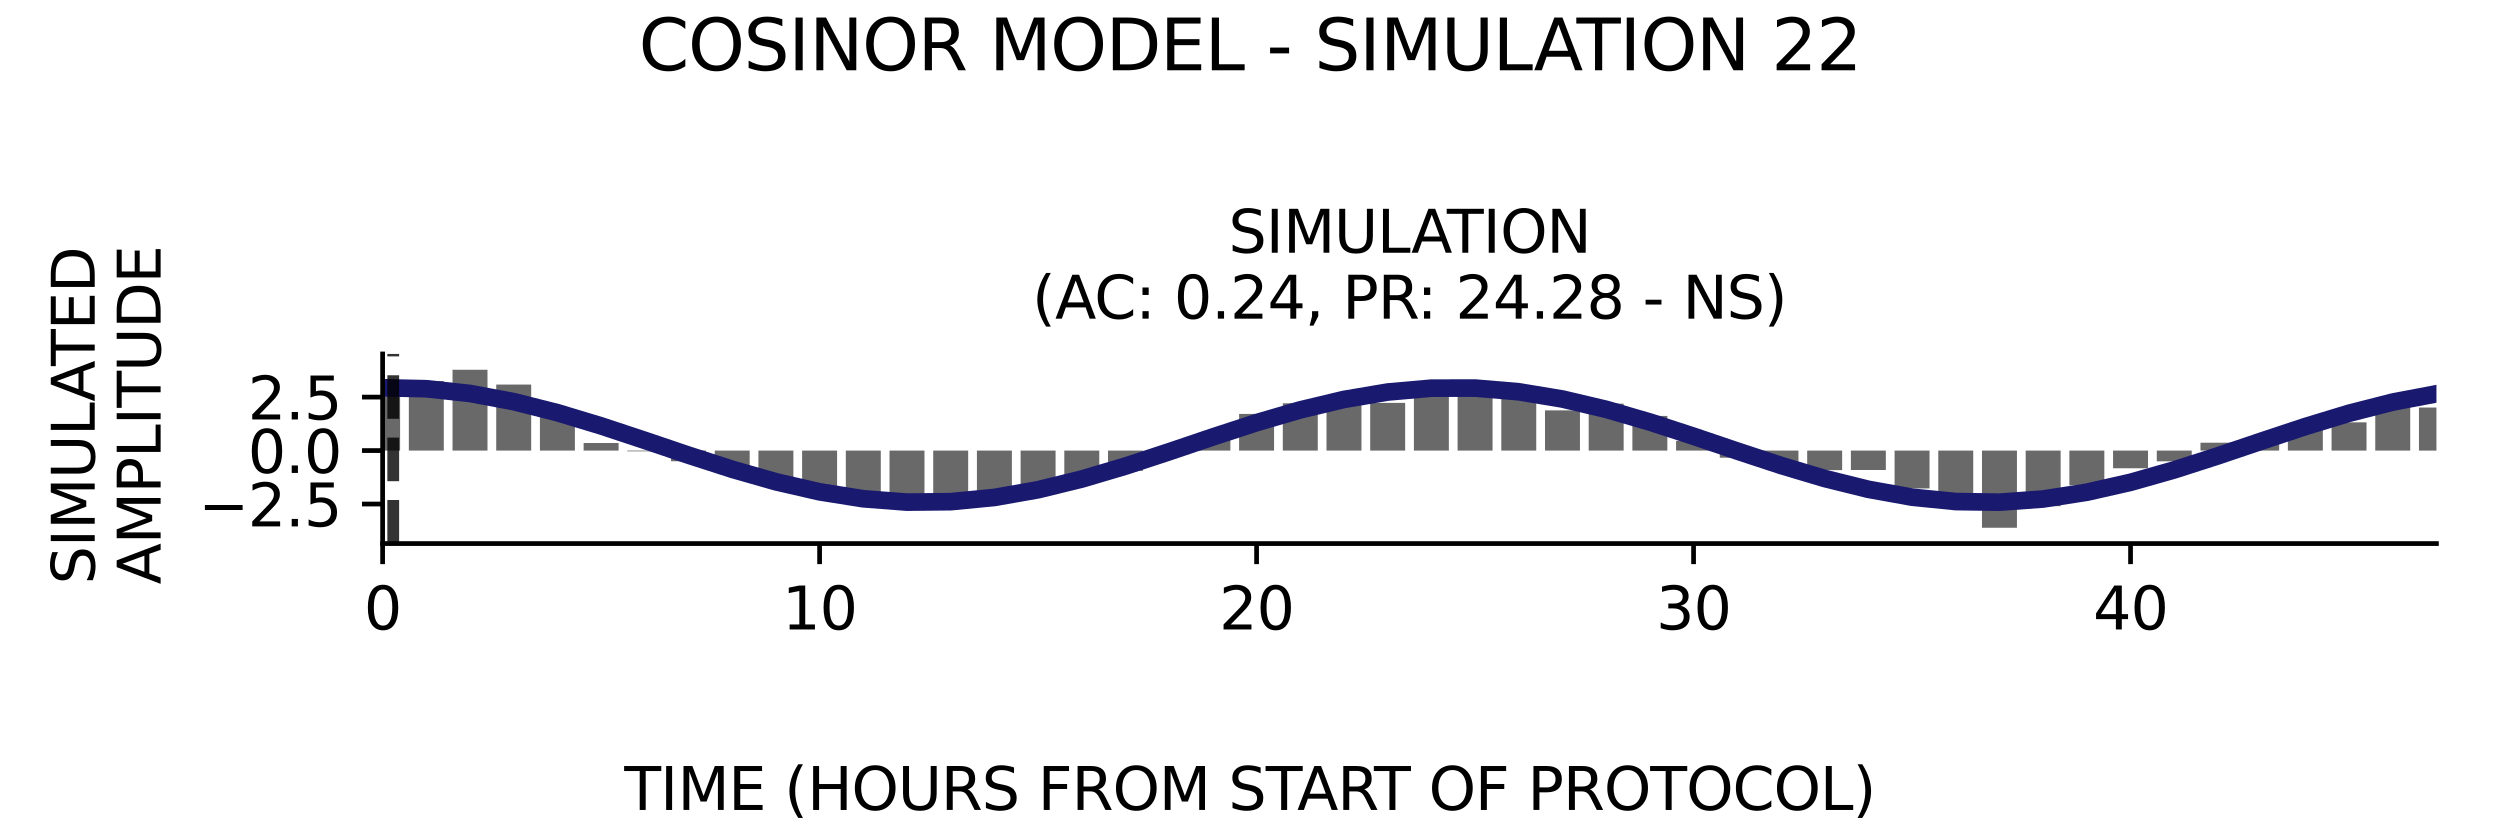 <?xml version="1.0" encoding="utf-8" standalone="no"?>
<!DOCTYPE svg PUBLIC "-//W3C//DTD SVG 1.1//EN"
  "http://www.w3.org/Graphics/SVG/1.1/DTD/svg11.dtd">
<svg xmlns:xlink="http://www.w3.org/1999/xlink" width="424.8pt" height="141.12pt" viewBox="0 0 424.8 141.12" xmlns="http://www.w3.org/2000/svg" version="1.1">
 <defs>
  <style type="text/css">*{stroke-linejoin: round; stroke-linecap: butt}</style>
 </defs>
 <g id="figure_1">
  <g id="patch_1">
   <path d="M 0 141.12 
L 424.8 141.12 
L 424.8 0 
L 0 0 
z
" style="fill: #ffffff"/>
  </g>
  <g id="axes_1">
   <g id="patch_2">
    <path d="M 65.014 92.36 
L 414 92.36 
L 414 60.144 
L 65.014 60.144 
z
" style="fill: #ffffff"/>
   </g>
   <g id="patch_3">
    <path d="M 62.044 76.562 
L 67.984 76.562 
L 67.984 66.326 
L 62.044 66.326 
z
" clip-path="url(#p3e69cb4fa8)" style="fill: #696969"/>
   </g>
   <g id="patch_4">
    <path d="M 69.469 76.562 
L 75.409 76.562 
L 75.409 64.752 
L 69.469 64.752 
z
" clip-path="url(#p3e69cb4fa8)" style="fill: #696969"/>
   </g>
   <g id="patch_5">
    <path d="M 76.894 76.562 
L 82.835 76.562 
L 82.835 62.829 
L 76.894 62.829 
z
" clip-path="url(#p3e69cb4fa8)" style="fill: #696969"/>
   </g>
   <g id="patch_6">
    <path d="M 84.32 76.562 
L 90.26 76.562 
L 90.26 65.346 
L 84.32 65.346 
z
" clip-path="url(#p3e69cb4fa8)" style="fill: #696969"/>
   </g>
   <g id="patch_7">
    <path d="M 91.745 76.562 
L 97.685 76.562 
L 97.685 69.791 
L 91.745 69.791 
z
" clip-path="url(#p3e69cb4fa8)" style="fill: #696969"/>
   </g>
   <g id="patch_8">
    <path d="M 99.17 76.562 
L 105.11 76.562 
L 105.11 75.276 
L 99.17 75.276 
z
" clip-path="url(#p3e69cb4fa8)" style="fill: #696969"/>
   </g>
   <g id="patch_9">
    <path d="M 106.595 76.562 
L 112.535 76.562 
L 112.535 76.69 
L 106.595 76.69 
z
" clip-path="url(#p3e69cb4fa8)" style="fill: #696969"/>
   </g>
   <g id="patch_10">
    <path d="M 114.021 76.562 
L 119.961 76.562 
L 119.961 78.373 
L 114.021 78.373 
z
" clip-path="url(#p3e69cb4fa8)" style="fill: #696969"/>
   </g>
   <g id="patch_11">
    <path d="M 121.446 76.562 
L 127.386 76.562 
L 127.386 80.019 
L 121.446 80.019 
z
" clip-path="url(#p3e69cb4fa8)" style="fill: #696969"/>
   </g>
   <g id="patch_12">
    <path d="M 128.871 76.562 
L 134.811 76.562 
L 134.811 81.445 
L 128.871 81.445 
z
" clip-path="url(#p3e69cb4fa8)" style="fill: #696969"/>
   </g>
   <g id="patch_13">
    <path d="M 136.296 76.562 
L 142.236 76.562 
L 142.236 82.918 
L 136.296 82.918 
z
" clip-path="url(#p3e69cb4fa8)" style="fill: #696969"/>
   </g>
   <g id="patch_14">
    <path d="M 143.721 76.562 
L 149.662 76.562 
L 149.662 84.349 
L 143.721 84.349 
z
" clip-path="url(#p3e69cb4fa8)" style="fill: #696969"/>
   </g>
   <g id="patch_15">
    <path d="M 151.147 76.562 
L 157.087 76.562 
L 157.087 86.361 
L 151.147 86.361 
z
" clip-path="url(#p3e69cb4fa8)" style="fill: #696969"/>
   </g>
   <g id="patch_16">
    <path d="M 158.572 76.562 
L 164.512 76.562 
L 164.512 86.349 
L 158.572 86.349 
z
" clip-path="url(#p3e69cb4fa8)" style="fill: #696969"/>
   </g>
   <g id="patch_17">
    <path d="M 165.997 76.562 
L 171.937 76.562 
L 171.937 85.032 
L 165.997 85.032 
z
" clip-path="url(#p3e69cb4fa8)" style="fill: #696969"/>
   </g>
   <g id="patch_18">
    <path d="M 173.422 76.562 
L 179.363 76.562 
L 179.363 83.448 
L 173.422 83.448 
z
" clip-path="url(#p3e69cb4fa8)" style="fill: #696969"/>
   </g>
   <g id="patch_19">
    <path d="M 180.848 76.562 
L 186.788 76.562 
L 186.788 80.827 
L 180.848 80.827 
z
" clip-path="url(#p3e69cb4fa8)" style="fill: #696969"/>
   </g>
   <g id="patch_20">
    <path d="M 188.273 76.562 
L 194.213 76.562 
L 194.213 79.999 
L 188.273 79.999 
z
" clip-path="url(#p3e69cb4fa8)" style="fill: #696969"/>
   </g>
   <g id="patch_21">
    <path d="M 195.698 76.562 
L 201.638 76.562 
L 201.638 76.982 
L 195.698 76.982 
z
" clip-path="url(#p3e69cb4fa8)" style="fill: #696969"/>
   </g>
   <g id="patch_22">
    <path d="M 203.123 76.562 
L 209.064 76.562 
L 209.064 74.339 
L 203.123 74.339 
z
" clip-path="url(#p3e69cb4fa8)" style="fill: #696969"/>
   </g>
   <g id="patch_23">
    <path d="M 210.549 76.562 
L 216.489 76.562 
L 216.489 70.333 
L 210.549 70.333 
z
" clip-path="url(#p3e69cb4fa8)" style="fill: #696969"/>
   </g>
   <g id="patch_24">
    <path d="M 217.974 76.562 
L 223.914 76.562 
L 223.914 68.524 
L 217.974 68.524 
z
" clip-path="url(#p3e69cb4fa8)" style="fill: #696969"/>
   </g>
   <g id="patch_25">
    <path d="M 225.399 76.562 
L 231.339 76.562 
L 231.339 68.819 
L 225.399 68.819 
z
" clip-path="url(#p3e69cb4fa8)" style="fill: #696969"/>
   </g>
   <g id="patch_26">
    <path d="M 232.824 76.562 
L 238.764 76.562 
L 238.764 68.459 
L 232.824 68.459 
z
" clip-path="url(#p3e69cb4fa8)" style="fill: #696969"/>
   </g>
   <g id="patch_27">
    <path d="M 240.25 76.562 
L 246.19 76.562 
L 246.19 65.88 
L 240.25 65.88 
z
" clip-path="url(#p3e69cb4fa8)" style="fill: #696969"/>
   </g>
   <g id="patch_28">
    <path d="M 247.675 76.562 
L 253.615 76.562 
L 253.615 66.417 
L 247.675 66.417 
z
" clip-path="url(#p3e69cb4fa8)" style="fill: #696969"/>
   </g>
   <g id="patch_29">
    <path d="M 255.1 76.562 
L 261.04 76.562 
L 261.04 67.039 
L 255.1 67.039 
z
" clip-path="url(#p3e69cb4fa8)" style="fill: #696969"/>
   </g>
   <g id="patch_30">
    <path d="M 262.525 76.562 
L 268.465 76.562 
L 268.465 69.73 
L 262.525 69.73 
z
" clip-path="url(#p3e69cb4fa8)" style="fill: #696969"/>
   </g>
   <g id="patch_31">
    <path d="M 269.95 76.562 
L 275.891 76.562 
L 275.891 68.589 
L 269.95 68.589 
z
" clip-path="url(#p3e69cb4fa8)" style="fill: #696969"/>
   </g>
   <g id="patch_32">
    <path d="M 277.376 76.562 
L 283.316 76.562 
L 283.316 70.672 
L 277.376 70.672 
z
" clip-path="url(#p3e69cb4fa8)" style="fill: #696969"/>
   </g>
   <g id="patch_33">
    <path d="M 284.801 76.562 
L 290.741 76.562 
L 290.741 74.905 
L 284.801 74.905 
z
" clip-path="url(#p3e69cb4fa8)" style="fill: #696969"/>
   </g>
   <g id="patch_34">
    <path d="M 292.226 76.562 
L 298.166 76.562 
L 298.166 77.774 
L 292.226 77.774 
z
" clip-path="url(#p3e69cb4fa8)" style="fill: #696969"/>
   </g>
   <g id="patch_35">
    <path d="M 299.651 76.562 
L 305.592 76.562 
L 305.592 79.201 
L 299.651 79.201 
z
" clip-path="url(#p3e69cb4fa8)" style="fill: #696969"/>
   </g>
   <g id="patch_36">
    <path d="M 307.077 76.562 
L 313.017 76.562 
L 313.017 79.886 
L 307.077 79.886 
z
" clip-path="url(#p3e69cb4fa8)" style="fill: #696969"/>
   </g>
   <g id="patch_37">
    <path d="M 314.502 76.562 
L 320.442 76.562 
L 320.442 79.864 
L 314.502 79.864 
z
" clip-path="url(#p3e69cb4fa8)" style="fill: #696969"/>
   </g>
   <g id="patch_38">
    <path d="M 321.927 76.562 
L 327.867 76.562 
L 327.867 82.996 
L 321.927 82.996 
z
" clip-path="url(#p3e69cb4fa8)" style="fill: #696969"/>
   </g>
   <g id="patch_39">
    <path d="M 329.352 76.562 
L 335.293 76.562 
L 335.293 85.858 
L 329.352 85.858 
z
" clip-path="url(#p3e69cb4fa8)" style="fill: #696969"/>
   </g>
   <g id="patch_40">
    <path d="M 336.778 76.562 
L 342.718 76.562 
L 342.718 89.675 
L 336.778 89.675 
z
" clip-path="url(#p3e69cb4fa8)" style="fill: #696969"/>
   </g>
   <g id="patch_41">
    <path d="M 344.203 76.562 
L 350.143 76.562 
L 350.143 86.008 
L 344.203 86.008 
z
" clip-path="url(#p3e69cb4fa8)" style="fill: #696969"/>
   </g>
   <g id="patch_42">
    <path d="M 351.628 76.562 
L 357.568 76.562 
L 357.568 82.47 
L 351.628 82.47 
z
" clip-path="url(#p3e69cb4fa8)" style="fill: #696969"/>
   </g>
   <g id="patch_43">
    <path d="M 359.053 76.562 
L 364.993 76.562 
L 364.993 79.568 
L 359.053 79.568 
z
" clip-path="url(#p3e69cb4fa8)" style="fill: #696969"/>
   </g>
   <g id="patch_44">
    <path d="M 366.479 76.562 
L 372.419 76.562 
L 372.419 78.388 
L 366.479 78.388 
z
" clip-path="url(#p3e69cb4fa8)" style="fill: #696969"/>
   </g>
   <g id="patch_45">
    <path d="M 373.904 76.562 
L 379.844 76.562 
L 379.844 75.225 
L 373.904 75.225 
z
" clip-path="url(#p3e69cb4fa8)" style="fill: #696969"/>
   </g>
   <g id="patch_46">
    <path d="M 381.329 76.562 
L 387.269 76.562 
L 387.269 75.435 
L 381.329 75.435 
z
" clip-path="url(#p3e69cb4fa8)" style="fill: #696969"/>
   </g>
   <g id="patch_47">
    <path d="M 388.754 76.562 
L 394.694 76.562 
L 394.694 72.624 
L 388.754 72.624 
z
" clip-path="url(#p3e69cb4fa8)" style="fill: #696969"/>
   </g>
   <g id="patch_48">
    <path d="M 396.179 76.562 
L 402.12 76.562 
L 402.12 71.762 
L 396.179 71.762 
z
" clip-path="url(#p3e69cb4fa8)" style="fill: #696969"/>
   </g>
   <g id="patch_49">
    <path d="M 403.605 76.562 
L 409.545 76.562 
L 409.545 68.162 
L 403.605 68.162 
z
" clip-path="url(#p3e69cb4fa8)" style="fill: #696969"/>
   </g>
   <g id="patch_50">
    <path d="M 411.03 76.562 
L 416.97 76.562 
L 416.97 69.244 
L 411.03 69.244 
z
" clip-path="url(#p3e69cb4fa8)" style="fill: #696969"/>
   </g>
   <g id="matplotlib.axis_1">
    <g id="xtick_1">
     <g id="line2d_1">
      <defs>
       <path id="mfd9c19efef" d="M 0 0 
L 0 3.5 
" style="stroke: #000000; stroke-width: 0.8"/>
      </defs>
      <g>
       <use xlink:href="#mfd9c19efef" x="65.014" y="92.36" style="stroke: #000000; stroke-width: 0.8"/>
      </g>
     </g>
     <g id="text_1">
      <!-- 0 -->
      <g transform="translate(61.833 106.958) scale(0.1 -0.1)">
       <defs>
        <path id="DejaVuSans-30" d="M 2034 4250 
Q 1547 4250 1301 3770 
Q 1056 3291 1056 2328 
Q 1056 1369 1301 889 
Q 1547 409 2034 409 
Q 2525 409 2770 889 
Q 3016 1369 3016 2328 
Q 3016 3291 2770 3770 
Q 2525 4250 2034 4250 
z
M 2034 4750 
Q 2819 4750 3233 4129 
Q 3647 3509 3647 2328 
Q 3647 1150 3233 529 
Q 2819 -91 2034 -91 
Q 1250 -91 836 529 
Q 422 1150 422 2328 
Q 422 3509 836 4129 
Q 1250 4750 2034 4750 
z
" transform="scale(0.016)"/>
       </defs>
       <use xlink:href="#DejaVuSans-30"/>
      </g>
     </g>
    </g>
    <g id="xtick_2">
     <g id="line2d_2">
      <g>
       <use xlink:href="#mfd9c19efef" x="139.266" y="92.36" style="stroke: #000000; stroke-width: 0.8"/>
      </g>
     </g>
     <g id="text_2">
      <!-- 10 -->
      <g transform="translate(132.904 106.958) scale(0.1 -0.1)">
       <defs>
        <path id="DejaVuSans-31" d="M 794 531 
L 1825 531 
L 1825 4091 
L 703 3866 
L 703 4441 
L 1819 4666 
L 2450 4666 
L 2450 531 
L 3481 531 
L 3481 0 
L 794 0 
L 794 531 
z
" transform="scale(0.016)"/>
       </defs>
       <use xlink:href="#DejaVuSans-31"/>
       <use xlink:href="#DejaVuSans-30" x="63.623"/>
      </g>
     </g>
    </g>
    <g id="xtick_3">
     <g id="line2d_3">
      <g>
       <use xlink:href="#mfd9c19efef" x="213.519" y="92.36" style="stroke: #000000; stroke-width: 0.8"/>
      </g>
     </g>
     <g id="text_3">
      <!-- 20 -->
      <g transform="translate(207.156 106.958) scale(0.1 -0.1)">
       <defs>
        <path id="DejaVuSans-32" d="M 1228 531 
L 3431 531 
L 3431 0 
L 469 0 
L 469 531 
Q 828 903 1448 1529 
Q 2069 2156 2228 2338 
Q 2531 2678 2651 2914 
Q 2772 3150 2772 3378 
Q 2772 3750 2511 3984 
Q 2250 4219 1831 4219 
Q 1534 4219 1204 4116 
Q 875 4013 500 3803 
L 500 4441 
Q 881 4594 1212 4672 
Q 1544 4750 1819 4750 
Q 2544 4750 2975 4387 
Q 3406 4025 3406 3419 
Q 3406 3131 3298 2873 
Q 3191 2616 2906 2266 
Q 2828 2175 2409 1742 
Q 1991 1309 1228 531 
z
" transform="scale(0.016)"/>
       </defs>
       <use xlink:href="#DejaVuSans-32"/>
       <use xlink:href="#DejaVuSans-30" x="63.623"/>
      </g>
     </g>
    </g>
    <g id="xtick_4">
     <g id="line2d_4">
      <g>
       <use xlink:href="#mfd9c19efef" x="287.771" y="92.36" style="stroke: #000000; stroke-width: 0.8"/>
      </g>
     </g>
     <g id="text_4">
      <!-- 30 -->
      <g transform="translate(281.409 106.958) scale(0.1 -0.1)">
       <defs>
        <path id="DejaVuSans-33" d="M 2597 2516 
Q 3050 2419 3304 2112 
Q 3559 1806 3559 1356 
Q 3559 666 3084 287 
Q 2609 -91 1734 -91 
Q 1441 -91 1130 -33 
Q 819 25 488 141 
L 488 750 
Q 750 597 1062 519 
Q 1375 441 1716 441 
Q 2309 441 2620 675 
Q 2931 909 2931 1356 
Q 2931 1769 2642 2001 
Q 2353 2234 1838 2234 
L 1294 2234 
L 1294 2753 
L 1863 2753 
Q 2328 2753 2575 2939 
Q 2822 3125 2822 3475 
Q 2822 3834 2567 4026 
Q 2313 4219 1838 4219 
Q 1578 4219 1281 4162 
Q 984 4106 628 3988 
L 628 4550 
Q 988 4650 1302 4700 
Q 1616 4750 1894 4750 
Q 2613 4750 3031 4423 
Q 3450 4097 3450 3541 
Q 3450 3153 3228 2886 
Q 3006 2619 2597 2516 
z
" transform="scale(0.016)"/>
       </defs>
       <use xlink:href="#DejaVuSans-33"/>
       <use xlink:href="#DejaVuSans-30" x="63.623"/>
      </g>
     </g>
    </g>
    <g id="xtick_5">
     <g id="line2d_5">
      <g>
       <use xlink:href="#mfd9c19efef" x="362.023" y="92.36" style="stroke: #000000; stroke-width: 0.8"/>
      </g>
     </g>
     <g id="text_5">
      <!-- 40 -->
      <g transform="translate(355.661 106.958) scale(0.1 -0.1)">
       <defs>
        <path id="DejaVuSans-34" d="M 2419 4116 
L 825 1625 
L 2419 1625 
L 2419 4116 
z
M 2253 4666 
L 3047 4666 
L 3047 1625 
L 3713 1625 
L 3713 1100 
L 3047 1100 
L 3047 0 
L 2419 0 
L 2419 1100 
L 313 1100 
L 313 1709 
L 2253 4666 
z
" transform="scale(0.016)"/>
       </defs>
       <use xlink:href="#DejaVuSans-34"/>
       <use xlink:href="#DejaVuSans-30" x="63.623"/>
      </g>
     </g>
    </g>
   </g>
   <g id="matplotlib.axis_2">
    <g id="ytick_1">
     <g id="line2d_6">
      <defs>
       <path id="mbedeca035c" d="M 0 0 
L -3.5 0 
" style="stroke: #000000; stroke-width: 0.8"/>
      </defs>
      <g>
       <use xlink:href="#mbedeca035c" x="65.014" y="85.646" style="stroke: #000000; stroke-width: 0.8"/>
      </g>
     </g>
     <g id="text_6">
      <!-- −2.5 -->
      <g transform="translate(33.731 89.446) scale(0.1 -0.1)">
       <defs>
        <path id="DejaVuSans-2212" d="M 678 2272 
L 4684 2272 
L 4684 1741 
L 678 1741 
L 678 2272 
z
" transform="scale(0.016)"/>
        <path id="DejaVuSans-2e" d="M 684 794 
L 1344 794 
L 1344 0 
L 684 0 
L 684 794 
z
" transform="scale(0.016)"/>
        <path id="DejaVuSans-35" d="M 691 4666 
L 3169 4666 
L 3169 4134 
L 1269 4134 
L 1269 2991 
Q 1406 3038 1543 3061 
Q 1681 3084 1819 3084 
Q 2600 3084 3056 2656 
Q 3513 2228 3513 1497 
Q 3513 744 3044 326 
Q 2575 -91 1722 -91 
Q 1428 -91 1123 -41 
Q 819 9 494 109 
L 494 744 
Q 775 591 1075 516 
Q 1375 441 1709 441 
Q 2250 441 2565 725 
Q 2881 1009 2881 1497 
Q 2881 1984 2565 2268 
Q 2250 2553 1709 2553 
Q 1456 2553 1204 2497 
Q 953 2441 691 2322 
L 691 4666 
z
" transform="scale(0.016)"/>
       </defs>
       <use xlink:href="#DejaVuSans-2212"/>
       <use xlink:href="#DejaVuSans-32" x="83.789"/>
       <use xlink:href="#DejaVuSans-2e" x="147.412"/>
       <use xlink:href="#DejaVuSans-35" x="179.199"/>
      </g>
     </g>
    </g>
    <g id="ytick_2">
     <g id="line2d_7">
      <g>
       <use xlink:href="#mbedeca035c" x="65.014" y="76.562" style="stroke: #000000; stroke-width: 0.8"/>
      </g>
     </g>
     <g id="text_7">
      <!-- 0.0 -->
      <g transform="translate(42.111 80.362) scale(0.1 -0.1)">
       <use xlink:href="#DejaVuSans-30"/>
       <use xlink:href="#DejaVuSans-2e" x="63.623"/>
       <use xlink:href="#DejaVuSans-30" x="95.41"/>
      </g>
     </g>
    </g>
    <g id="ytick_3">
     <g id="line2d_8">
      <g>
       <use xlink:href="#mbedeca035c" x="65.014" y="67.478" style="stroke: #000000; stroke-width: 0.8"/>
      </g>
     </g>
     <g id="text_8">
      <!-- 2.5 -->
      <g transform="translate(42.111 71.278) scale(0.1 -0.1)">
       <use xlink:href="#DejaVuSans-32"/>
       <use xlink:href="#DejaVuSans-2e" x="63.623"/>
       <use xlink:href="#DejaVuSans-35" x="95.41"/>
      </g>
     </g>
    </g>
   </g>
   <g id="line2d_9">
    <path d="M 65.014 65.887 
L 72.439 66.054 
L 79.864 66.858 
L 87.29 68.246 
L 94.715 70.124 
L 102.14 72.368 
L 109.565 74.829 
L 116.991 77.342 
L 124.416 79.741 
L 131.841 81.865 
L 139.266 83.573 
L 146.692 84.751 
L 154.117 85.321 
L 161.542 85.245 
L 168.967 84.528 
L 176.393 83.217 
L 183.818 81.4 
L 191.243 79.199 
L 198.668 76.759 
L 206.093 74.243 
L 213.519 71.818 
L 220.944 69.647 
L 228.369 67.873 
L 235.794 66.615 
L 243.22 65.957 
L 250.645 65.942 
L 258.07 66.571 
L 265.495 67.803 
L 272.921 69.555 
L 280.346 71.711 
L 287.771 74.128 
L 295.196 76.643 
L 302.621 79.09 
L 310.047 81.306 
L 317.472 83.144 
L 324.897 84.48 
L 332.322 85.226 
L 339.748 85.332 
L 347.173 84.791 
L 354.598 83.639 
L 362.023 81.954 
L 369.449 79.846 
L 376.874 77.457 
L 384.299 74.945 
L 391.724 72.478 
L 399.15 70.22 
L 406.575 68.322 
L 414 66.91 
" clip-path="url(#p3e69cb4fa8)" style="fill: none; stroke: #191970; stroke-width: 3; stroke-linecap: square"/>
   </g>
   <g id="line2d_10">
    <path d="M 66.819 92.36 
L 66.819 60.144 
" clip-path="url(#p3e69cb4fa8)" style="fill: none; stroke-dasharray: 7.4,3.2; stroke-dashoffset: 0; stroke: #000000; stroke-opacity: 0.8; stroke-width: 2"/>
   </g>
   <g id="patch_51">
    <path d="M 65.014 92.36 
L 65.014 60.144 
" style="fill: none; stroke: #000000; stroke-width: 0.8; stroke-linejoin: miter; stroke-linecap: square"/>
   </g>
   <g id="patch_52">
    <path d="M 65.014 92.36 
L 414 92.36 
" style="fill: none; stroke: #000000; stroke-width: 0.8; stroke-linejoin: miter; stroke-linecap: square"/>
   </g>
   <g id="text_9">
    <!-- SIMULATION -->
    <g transform="translate(208.748 42.946) scale(0.1 -0.1)">
     <defs>
      <path id="DejaVuSans-53" d="M 3425 4513 
L 3425 3897 
Q 3066 4069 2747 4153 
Q 2428 4238 2131 4238 
Q 1616 4238 1336 4038 
Q 1056 3838 1056 3469 
Q 1056 3159 1242 3001 
Q 1428 2844 1947 2747 
L 2328 2669 
Q 3034 2534 3370 2195 
Q 3706 1856 3706 1288 
Q 3706 609 3251 259 
Q 2797 -91 1919 -91 
Q 1588 -91 1214 -16 
Q 841 59 441 206 
L 441 856 
Q 825 641 1194 531 
Q 1563 422 1919 422 
Q 2459 422 2753 634 
Q 3047 847 3047 1241 
Q 3047 1584 2836 1778 
Q 2625 1972 2144 2069 
L 1759 2144 
Q 1053 2284 737 2584 
Q 422 2884 422 3419 
Q 422 4038 858 4394 
Q 1294 4750 2059 4750 
Q 2388 4750 2728 4690 
Q 3069 4631 3425 4513 
z
" transform="scale(0.016)"/>
      <path id="DejaVuSans-49" d="M 628 4666 
L 1259 4666 
L 1259 0 
L 628 0 
L 628 4666 
z
" transform="scale(0.016)"/>
      <path id="DejaVuSans-4d" d="M 628 4666 
L 1569 4666 
L 2759 1491 
L 3956 4666 
L 4897 4666 
L 4897 0 
L 4281 0 
L 4281 4097 
L 3078 897 
L 2444 897 
L 1241 4097 
L 1241 0 
L 628 0 
L 628 4666 
z
" transform="scale(0.016)"/>
      <path id="DejaVuSans-55" d="M 556 4666 
L 1191 4666 
L 1191 1831 
Q 1191 1081 1462 751 
Q 1734 422 2344 422 
Q 2950 422 3222 751 
Q 3494 1081 3494 1831 
L 3494 4666 
L 4128 4666 
L 4128 1753 
Q 4128 841 3676 375 
Q 3225 -91 2344 -91 
Q 1459 -91 1007 375 
Q 556 841 556 1753 
L 556 4666 
z
" transform="scale(0.016)"/>
      <path id="DejaVuSans-4c" d="M 628 4666 
L 1259 4666 
L 1259 531 
L 3531 531 
L 3531 0 
L 628 0 
L 628 4666 
z
" transform="scale(0.016)"/>
      <path id="DejaVuSans-41" d="M 2188 4044 
L 1331 1722 
L 3047 1722 
L 2188 4044 
z
M 1831 4666 
L 2547 4666 
L 4325 0 
L 3669 0 
L 3244 1197 
L 1141 1197 
L 716 0 
L 50 0 
L 1831 4666 
z
" transform="scale(0.016)"/>
      <path id="DejaVuSans-54" d="M -19 4666 
L 3928 4666 
L 3928 4134 
L 2272 4134 
L 2272 0 
L 1638 0 
L 1638 4134 
L -19 4134 
L -19 4666 
z
" transform="scale(0.016)"/>
      <path id="DejaVuSans-4f" d="M 2522 4238 
Q 1834 4238 1429 3725 
Q 1025 3213 1025 2328 
Q 1025 1447 1429 934 
Q 1834 422 2522 422 
Q 3209 422 3611 934 
Q 4013 1447 4013 2328 
Q 4013 3213 3611 3725 
Q 3209 4238 2522 4238 
z
M 2522 4750 
Q 3503 4750 4090 4092 
Q 4678 3434 4678 2328 
Q 4678 1225 4090 567 
Q 3503 -91 2522 -91 
Q 1538 -91 948 565 
Q 359 1222 359 2328 
Q 359 3434 948 4092 
Q 1538 4750 2522 4750 
z
" transform="scale(0.016)"/>
      <path id="DejaVuSans-4e" d="M 628 4666 
L 1478 4666 
L 3547 763 
L 3547 4666 
L 4159 4666 
L 4159 0 
L 3309 0 
L 1241 3903 
L 1241 0 
L 628 0 
L 628 4666 
z
" transform="scale(0.016)"/>
     </defs>
     <use xlink:href="#DejaVuSans-53"/>
     <use xlink:href="#DejaVuSans-49" x="63.477"/>
     <use xlink:href="#DejaVuSans-4d" x="92.969"/>
     <use xlink:href="#DejaVuSans-55" x="179.248"/>
     <use xlink:href="#DejaVuSans-4c" x="252.441"/>
     <use xlink:href="#DejaVuSans-41" x="310.404"/>
     <use xlink:href="#DejaVuSans-54" x="371.062"/>
     <use xlink:href="#DejaVuSans-49" x="432.146"/>
     <use xlink:href="#DejaVuSans-4f" x="461.639"/>
     <use xlink:href="#DejaVuSans-4e" x="540.35"/>
    </g>
    <!-- (AC: 0.24, PR: 24.28 - NS) -->
    <g transform="translate(175.38 54.144) scale(0.1 -0.1)">
     <defs>
      <path id="DejaVuSans-28" d="M 1984 4856 
Q 1566 4138 1362 3434 
Q 1159 2731 1159 2009 
Q 1159 1288 1364 580 
Q 1569 -128 1984 -844 
L 1484 -844 
Q 1016 -109 783 600 
Q 550 1309 550 2009 
Q 550 2706 781 3412 
Q 1013 4119 1484 4856 
L 1984 4856 
z
" transform="scale(0.016)"/>
      <path id="DejaVuSans-43" d="M 4122 4306 
L 4122 3641 
Q 3803 3938 3442 4084 
Q 3081 4231 2675 4231 
Q 1875 4231 1450 3742 
Q 1025 3253 1025 2328 
Q 1025 1406 1450 917 
Q 1875 428 2675 428 
Q 3081 428 3442 575 
Q 3803 722 4122 1019 
L 4122 359 
Q 3791 134 3420 21 
Q 3050 -91 2638 -91 
Q 1578 -91 968 557 
Q 359 1206 359 2328 
Q 359 3453 968 4101 
Q 1578 4750 2638 4750 
Q 3056 4750 3426 4639 
Q 3797 4528 4122 4306 
z
" transform="scale(0.016)"/>
      <path id="DejaVuSans-3a" d="M 750 794 
L 1409 794 
L 1409 0 
L 750 0 
L 750 794 
z
M 750 3309 
L 1409 3309 
L 1409 2516 
L 750 2516 
L 750 3309 
z
" transform="scale(0.016)"/>
      <path id="DejaVuSans-20" transform="scale(0.016)"/>
      <path id="DejaVuSans-2c" d="M 750 794 
L 1409 794 
L 1409 256 
L 897 -744 
L 494 -744 
L 750 256 
L 750 794 
z
" transform="scale(0.016)"/>
      <path id="DejaVuSans-50" d="M 1259 4147 
L 1259 2394 
L 2053 2394 
Q 2494 2394 2734 2622 
Q 2975 2850 2975 3272 
Q 2975 3691 2734 3919 
Q 2494 4147 2053 4147 
L 1259 4147 
z
M 628 4666 
L 2053 4666 
Q 2838 4666 3239 4311 
Q 3641 3956 3641 3272 
Q 3641 2581 3239 2228 
Q 2838 1875 2053 1875 
L 1259 1875 
L 1259 0 
L 628 0 
L 628 4666 
z
" transform="scale(0.016)"/>
      <path id="DejaVuSans-52" d="M 2841 2188 
Q 3044 2119 3236 1894 
Q 3428 1669 3622 1275 
L 4263 0 
L 3584 0 
L 2988 1197 
Q 2756 1666 2539 1819 
Q 2322 1972 1947 1972 
L 1259 1972 
L 1259 0 
L 628 0 
L 628 4666 
L 2053 4666 
Q 2853 4666 3247 4331 
Q 3641 3997 3641 3322 
Q 3641 2881 3436 2590 
Q 3231 2300 2841 2188 
z
M 1259 4147 
L 1259 2491 
L 2053 2491 
Q 2509 2491 2742 2702 
Q 2975 2913 2975 3322 
Q 2975 3731 2742 3939 
Q 2509 4147 2053 4147 
L 1259 4147 
z
" transform="scale(0.016)"/>
      <path id="DejaVuSans-38" d="M 2034 2216 
Q 1584 2216 1326 1975 
Q 1069 1734 1069 1313 
Q 1069 891 1326 650 
Q 1584 409 2034 409 
Q 2484 409 2743 651 
Q 3003 894 3003 1313 
Q 3003 1734 2745 1975 
Q 2488 2216 2034 2216 
z
M 1403 2484 
Q 997 2584 770 2862 
Q 544 3141 544 3541 
Q 544 4100 942 4425 
Q 1341 4750 2034 4750 
Q 2731 4750 3128 4425 
Q 3525 4100 3525 3541 
Q 3525 3141 3298 2862 
Q 3072 2584 2669 2484 
Q 3125 2378 3379 2068 
Q 3634 1759 3634 1313 
Q 3634 634 3220 271 
Q 2806 -91 2034 -91 
Q 1263 -91 848 271 
Q 434 634 434 1313 
Q 434 1759 690 2068 
Q 947 2378 1403 2484 
z
M 1172 3481 
Q 1172 3119 1398 2916 
Q 1625 2713 2034 2713 
Q 2441 2713 2670 2916 
Q 2900 3119 2900 3481 
Q 2900 3844 2670 4047 
Q 2441 4250 2034 4250 
Q 1625 4250 1398 4047 
Q 1172 3844 1172 3481 
z
" transform="scale(0.016)"/>
      <path id="DejaVuSans-2d" d="M 313 2009 
L 1997 2009 
L 1997 1497 
L 313 1497 
L 313 2009 
z
" transform="scale(0.016)"/>
      <path id="DejaVuSans-29" d="M 513 4856 
L 1013 4856 
Q 1481 4119 1714 3412 
Q 1947 2706 1947 2009 
Q 1947 1309 1714 600 
Q 1481 -109 1013 -844 
L 513 -844 
Q 928 -128 1133 580 
Q 1338 1288 1338 2009 
Q 1338 2731 1133 3434 
Q 928 4138 513 4856 
z
" transform="scale(0.016)"/>
     </defs>
     <use xlink:href="#DejaVuSans-28"/>
     <use xlink:href="#DejaVuSans-41" x="39.014"/>
     <use xlink:href="#DejaVuSans-43" x="105.672"/>
     <use xlink:href="#DejaVuSans-3a" x="175.496"/>
     <use xlink:href="#DejaVuSans-20" x="209.188"/>
     <use xlink:href="#DejaVuSans-30" x="240.975"/>
     <use xlink:href="#DejaVuSans-2e" x="304.598"/>
     <use xlink:href="#DejaVuSans-32" x="336.385"/>
     <use xlink:href="#DejaVuSans-34" x="400.008"/>
     <use xlink:href="#DejaVuSans-2c" x="463.631"/>
     <use xlink:href="#DejaVuSans-20" x="495.418"/>
     <use xlink:href="#DejaVuSans-50" x="527.205"/>
     <use xlink:href="#DejaVuSans-52" x="587.508"/>
     <use xlink:href="#DejaVuSans-3a" x="653.865"/>
     <use xlink:href="#DejaVuSans-20" x="687.557"/>
     <use xlink:href="#DejaVuSans-32" x="719.344"/>
     <use xlink:href="#DejaVuSans-34" x="782.967"/>
     <use xlink:href="#DejaVuSans-2e" x="846.59"/>
     <use xlink:href="#DejaVuSans-32" x="878.377"/>
     <use xlink:href="#DejaVuSans-38" x="942"/>
     <use xlink:href="#DejaVuSans-20" x="1005.623"/>
     <use xlink:href="#DejaVuSans-2d" x="1037.41"/>
     <use xlink:href="#DejaVuSans-20" x="1073.494"/>
     <use xlink:href="#DejaVuSans-4e" x="1105.281"/>
     <use xlink:href="#DejaVuSans-53" x="1180.086"/>
     <use xlink:href="#DejaVuSans-29" x="1243.562"/>
    </g>
   </g>
  </g>
  <g id="text_10">
   <!-- COSINOR MODEL - SIMULATION 22 -->
   <g transform="translate(108.534 11.941) scale(0.12 -0.12)">
    <defs>
     <path id="DejaVuSans-44" d="M 1259 4147 
L 1259 519 
L 2022 519 
Q 2988 519 3436 956 
Q 3884 1394 3884 2338 
Q 3884 3275 3436 3711 
Q 2988 4147 2022 4147 
L 1259 4147 
z
M 628 4666 
L 1925 4666 
Q 3281 4666 3915 4102 
Q 4550 3538 4550 2338 
Q 4550 1131 3912 565 
Q 3275 0 1925 0 
L 628 0 
L 628 4666 
z
" transform="scale(0.016)"/>
     <path id="DejaVuSans-45" d="M 628 4666 
L 3578 4666 
L 3578 4134 
L 1259 4134 
L 1259 2753 
L 3481 2753 
L 3481 2222 
L 1259 2222 
L 1259 531 
L 3634 531 
L 3634 0 
L 628 0 
L 628 4666 
z
" transform="scale(0.016)"/>
    </defs>
    <use xlink:href="#DejaVuSans-43"/>
    <use xlink:href="#DejaVuSans-4f" x="69.824"/>
    <use xlink:href="#DejaVuSans-53" x="148.535"/>
    <use xlink:href="#DejaVuSans-49" x="212.012"/>
    <use xlink:href="#DejaVuSans-4e" x="241.504"/>
    <use xlink:href="#DejaVuSans-4f" x="316.309"/>
    <use xlink:href="#DejaVuSans-52" x="395.02"/>
    <use xlink:href="#DejaVuSans-20" x="464.502"/>
    <use xlink:href="#DejaVuSans-4d" x="496.289"/>
    <use xlink:href="#DejaVuSans-4f" x="582.568"/>
    <use xlink:href="#DejaVuSans-44" x="661.279"/>
    <use xlink:href="#DejaVuSans-45" x="738.281"/>
    <use xlink:href="#DejaVuSans-4c" x="801.465"/>
    <use xlink:href="#DejaVuSans-20" x="857.178"/>
    <use xlink:href="#DejaVuSans-2d" x="888.965"/>
    <use xlink:href="#DejaVuSans-20" x="925.049"/>
    <use xlink:href="#DejaVuSans-53" x="956.836"/>
    <use xlink:href="#DejaVuSans-49" x="1020.312"/>
    <use xlink:href="#DejaVuSans-4d" x="1049.805"/>
    <use xlink:href="#DejaVuSans-55" x="1136.084"/>
    <use xlink:href="#DejaVuSans-4c" x="1209.277"/>
    <use xlink:href="#DejaVuSans-41" x="1267.24"/>
    <use xlink:href="#DejaVuSans-54" x="1327.898"/>
    <use xlink:href="#DejaVuSans-49" x="1388.982"/>
    <use xlink:href="#DejaVuSans-4f" x="1418.475"/>
    <use xlink:href="#DejaVuSans-4e" x="1497.186"/>
    <use xlink:href="#DejaVuSans-20" x="1571.99"/>
    <use xlink:href="#DejaVuSans-32" x="1603.777"/>
    <use xlink:href="#DejaVuSans-32" x="1667.4"/>
   </g>
  </g>
  <g id="text_11">
   <!-- TIME (HOURS FROM START OF PROTOCOL) -->
   <g transform="translate(106.08 137.629) scale(0.1 -0.1)">
    <defs>
     <path id="DejaVuSans-48" d="M 628 4666 
L 1259 4666 
L 1259 2753 
L 3553 2753 
L 3553 4666 
L 4184 4666 
L 4184 0 
L 3553 0 
L 3553 2222 
L 1259 2222 
L 1259 0 
L 628 0 
L 628 4666 
z
" transform="scale(0.016)"/>
     <path id="DejaVuSans-46" d="M 628 4666 
L 3309 4666 
L 3309 4134 
L 1259 4134 
L 1259 2759 
L 3109 2759 
L 3109 2228 
L 1259 2228 
L 1259 0 
L 628 0 
L 628 4666 
z
" transform="scale(0.016)"/>
    </defs>
    <use xlink:href="#DejaVuSans-54"/>
    <use xlink:href="#DejaVuSans-49" x="61.084"/>
    <use xlink:href="#DejaVuSans-4d" x="90.576"/>
    <use xlink:href="#DejaVuSans-45" x="176.855"/>
    <use xlink:href="#DejaVuSans-20" x="240.039"/>
    <use xlink:href="#DejaVuSans-28" x="271.826"/>
    <use xlink:href="#DejaVuSans-48" x="310.84"/>
    <use xlink:href="#DejaVuSans-4f" x="386.035"/>
    <use xlink:href="#DejaVuSans-55" x="464.746"/>
    <use xlink:href="#DejaVuSans-52" x="537.939"/>
    <use xlink:href="#DejaVuSans-53" x="607.422"/>
    <use xlink:href="#DejaVuSans-20" x="670.898"/>
    <use xlink:href="#DejaVuSans-46" x="702.686"/>
    <use xlink:href="#DejaVuSans-52" x="760.205"/>
    <use xlink:href="#DejaVuSans-4f" x="829.688"/>
    <use xlink:href="#DejaVuSans-4d" x="908.398"/>
    <use xlink:href="#DejaVuSans-20" x="994.678"/>
    <use xlink:href="#DejaVuSans-53" x="1026.465"/>
    <use xlink:href="#DejaVuSans-54" x="1089.941"/>
    <use xlink:href="#DejaVuSans-41" x="1143.275"/>
    <use xlink:href="#DejaVuSans-52" x="1211.684"/>
    <use xlink:href="#DejaVuSans-54" x="1273.916"/>
    <use xlink:href="#DejaVuSans-20" x="1335"/>
    <use xlink:href="#DejaVuSans-4f" x="1366.787"/>
    <use xlink:href="#DejaVuSans-46" x="1445.498"/>
    <use xlink:href="#DejaVuSans-20" x="1503.018"/>
    <use xlink:href="#DejaVuSans-50" x="1534.805"/>
    <use xlink:href="#DejaVuSans-52" x="1595.107"/>
    <use xlink:href="#DejaVuSans-4f" x="1664.59"/>
    <use xlink:href="#DejaVuSans-54" x="1743.301"/>
    <use xlink:href="#DejaVuSans-4f" x="1804.385"/>
    <use xlink:href="#DejaVuSans-43" x="1883.096"/>
    <use xlink:href="#DejaVuSans-4f" x="1952.92"/>
    <use xlink:href="#DejaVuSans-4c" x="2031.631"/>
    <use xlink:href="#DejaVuSans-29" x="2087.344"/>
   </g>
  </g>
  <g id="text_12">
   <!-- SIMULATED -->
   <g transform="translate(16.094 99.293) rotate(-90) scale(0.1 -0.1)">
    <use xlink:href="#DejaVuSans-53"/>
    <use xlink:href="#DejaVuSans-49" x="63.477"/>
    <use xlink:href="#DejaVuSans-4d" x="92.969"/>
    <use xlink:href="#DejaVuSans-55" x="179.248"/>
    <use xlink:href="#DejaVuSans-4c" x="252.441"/>
    <use xlink:href="#DejaVuSans-41" x="310.404"/>
    <use xlink:href="#DejaVuSans-54" x="371.062"/>
    <use xlink:href="#DejaVuSans-45" x="432.146"/>
    <use xlink:href="#DejaVuSans-44" x="495.33"/>
   </g>
   <!-- AMPLITUDE -->
   <g transform="translate(27.292 99.293) rotate(-90) scale(0.1 -0.1)">
    <use xlink:href="#DejaVuSans-41"/>
    <use xlink:href="#DejaVuSans-4d" x="68.408"/>
    <use xlink:href="#DejaVuSans-50" x="154.688"/>
    <use xlink:href="#DejaVuSans-4c" x="214.99"/>
    <use xlink:href="#DejaVuSans-49" x="270.703"/>
    <use xlink:href="#DejaVuSans-54" x="300.195"/>
    <use xlink:href="#DejaVuSans-55" x="361.279"/>
    <use xlink:href="#DejaVuSans-44" x="434.473"/>
    <use xlink:href="#DejaVuSans-45" x="511.475"/>
   </g>
  </g>
 </g>
 <defs>
  <clipPath id="p3e69cb4fa8">
   <rect x="65.014" y="60.144" width="348.986" height="32.216"/>
  </clipPath>
 </defs>
</svg>
